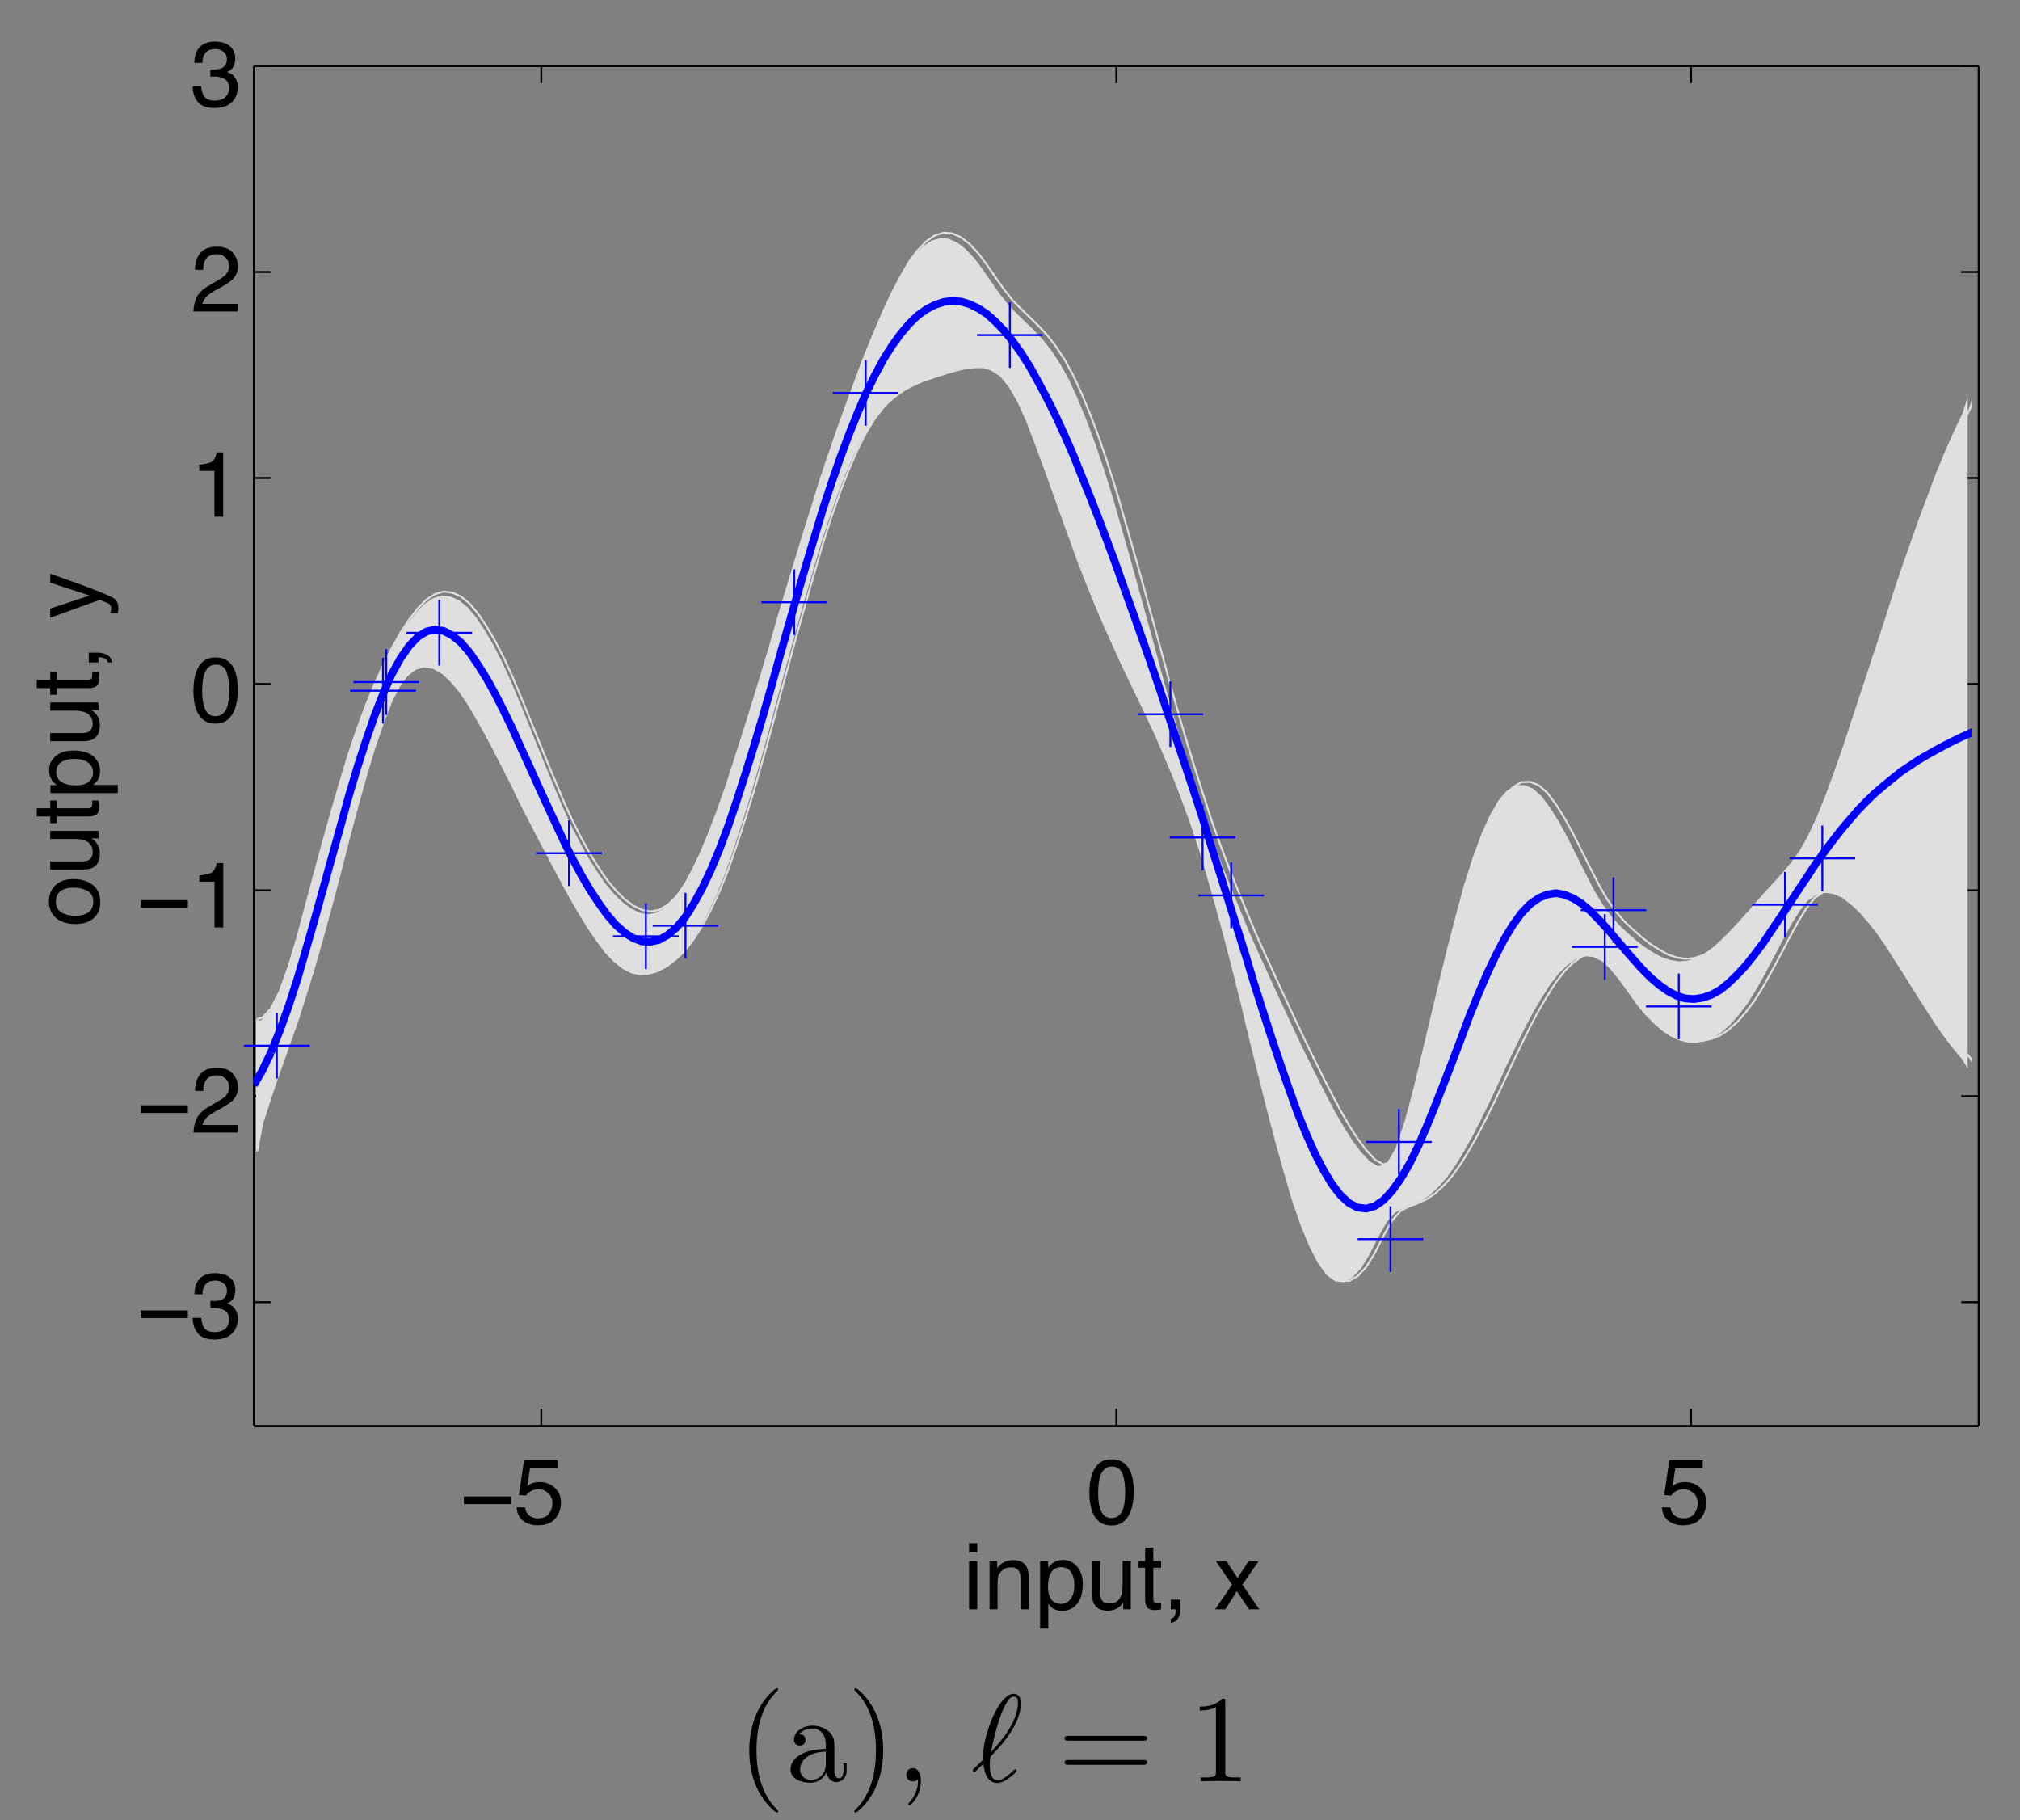 <?xml version="1.0" encoding="UTF-8"?>
<svg xmlns="http://www.w3.org/2000/svg" xmlns:xlink="http://www.w3.org/1999/xlink" width="162.171pt" height="146.086pt" viewBox="0 0 162.171 146.086" version="1.1">
<rect x="0" y="0" width="162.171" height="146.086" fill="#808080" stroke="none"/>
<defs>
<g>
<symbol overflow="visible" id="glyph0-0">
<path style="stroke:none;" d="M 0.234 0 L 0.234 -5.312 L 4.453 -5.312 L 4.453 0 Z M 3.797 -0.672 L 3.797 -4.641 L 0.906 -4.641 L 0.906 -0.672 Z M 3.797 -0.672 "/>
</symbol>
<symbol overflow="visible" id="glyph0-1">
<path style="stroke:none;" d="M 4.109 -2.188 L 4.109 -1.578 L 0.328 -1.578 L 0.328 -2.188 Z M 4.109 -2.188 "/>
</symbol>
<symbol overflow="visible" id="glyph1-0">
<path style="stroke:none;" d="M 0.234 0 L 0.234 -5.312 L 4.453 -5.312 L 4.453 0 Z M 3.797 -0.672 L 3.797 -4.641 L 0.906 -4.641 L 0.906 -0.672 Z M 3.797 -0.672 "/>
</symbol>
<symbol overflow="visible" id="glyph1-1">
<path style="stroke:none;" d="M 0.922 -1.312 C 0.961 -0.945 1.133 -0.691 1.438 -0.547 C 1.582 -0.473 1.758 -0.438 1.969 -0.438 C 2.352 -0.438 2.641 -0.555 2.828 -0.797 C 3.016 -1.047 3.109 -1.32 3.109 -1.625 C 3.109 -1.988 2.992 -2.27 2.766 -2.469 C 2.547 -2.664 2.285 -2.766 1.984 -2.766 C 1.754 -2.766 1.555 -2.719 1.391 -2.625 C 1.234 -2.539 1.098 -2.422 0.984 -2.266 L 0.422 -2.297 L 0.828 -5.094 L 3.516 -5.094 L 3.516 -4.469 L 1.312 -4.469 L 1.094 -3.016 C 1.207 -3.109 1.32 -3.18 1.438 -3.234 C 1.625 -3.305 1.844 -3.344 2.094 -3.344 C 2.57 -3.344 2.973 -3.191 3.297 -2.891 C 3.629 -2.586 3.797 -2.195 3.797 -1.719 C 3.797 -1.227 3.645 -0.797 3.344 -0.422 C 3.039 -0.055 2.562 0.125 1.906 0.125 C 1.477 0.125 1.102 0.008 0.781 -0.219 C 0.457 -0.457 0.273 -0.82 0.234 -1.312 Z M 0.922 -1.312 "/>
</symbol>
<symbol overflow="visible" id="glyph1-2">
<path style="stroke:none;" d="M 2 -5.172 C 2.676 -5.172 3.16 -4.895 3.453 -4.344 C 3.68 -3.914 3.797 -3.332 3.797 -2.594 C 3.797 -1.895 3.691 -1.312 3.484 -0.844 C 3.18 -0.188 2.688 0.141 2 0.141 C 1.375 0.141 0.91 -0.129 0.609 -0.672 C 0.359 -1.117 0.234 -1.723 0.234 -2.484 C 0.234 -3.066 0.305 -3.57 0.453 -4 C 0.742 -4.781 1.258 -5.172 2 -5.172 Z M 2 -0.453 C 2.332 -0.453 2.598 -0.598 2.797 -0.891 C 3.004 -1.191 3.109 -1.754 3.109 -2.578 C 3.109 -3.16 3.035 -3.641 2.891 -4.016 C 2.742 -4.398 2.461 -4.594 2.047 -4.594 C 1.66 -4.594 1.379 -4.41 1.203 -4.047 C 1.023 -3.691 0.938 -3.16 0.938 -2.453 C 0.938 -1.93 0.992 -1.508 1.109 -1.188 C 1.273 -0.695 1.57 -0.453 2 -0.453 Z M 2 -0.453 "/>
</symbol>
<symbol overflow="visible" id="glyph1-3">
<path style="stroke:none;" d="M 1.922 0.141 C 1.305 0.141 0.859 -0.023 0.578 -0.359 C 0.305 -0.703 0.172 -1.113 0.172 -1.594 L 0.859 -1.594 C 0.891 -1.258 0.953 -1.016 1.047 -0.859 C 1.211 -0.586 1.516 -0.453 1.953 -0.453 C 2.297 -0.453 2.57 -0.539 2.781 -0.719 C 2.988 -0.906 3.094 -1.145 3.094 -1.438 C 3.094 -1.789 2.984 -2.035 2.766 -2.172 C 2.547 -2.316 2.242 -2.391 1.859 -2.391 C 1.816 -2.391 1.77 -2.391 1.719 -2.391 C 1.676 -2.391 1.633 -2.391 1.594 -2.391 L 1.594 -2.969 C 1.656 -2.957 1.707 -2.953 1.75 -2.953 C 1.801 -2.953 1.852 -2.953 1.906 -2.953 C 2.156 -2.953 2.359 -2.988 2.516 -3.062 C 2.785 -3.195 2.922 -3.438 2.922 -3.781 C 2.922 -4.039 2.828 -4.238 2.641 -4.375 C 2.461 -4.52 2.25 -4.594 2 -4.594 C 1.57 -4.594 1.273 -4.445 1.109 -4.156 C 1.016 -4 0.961 -3.773 0.953 -3.484 L 0.312 -3.484 C 0.312 -3.867 0.383 -4.195 0.531 -4.469 C 0.801 -4.945 1.27 -5.188 1.938 -5.188 C 2.469 -5.188 2.875 -5.066 3.156 -4.828 C 3.445 -4.598 3.594 -4.258 3.594 -3.812 C 3.594 -3.488 3.508 -3.227 3.344 -3.031 C 3.238 -2.914 3.098 -2.82 2.922 -2.75 C 3.203 -2.676 3.414 -2.531 3.562 -2.312 C 3.719 -2.102 3.797 -1.844 3.797 -1.531 C 3.797 -1.039 3.633 -0.641 3.312 -0.328 C 2.988 -0.016 2.523 0.141 1.922 0.141 Z M 1.922 0.141 "/>
</symbol>
<symbol overflow="visible" id="glyph1-4">
<path style="stroke:none;" d="M 0.234 0 C 0.254 -0.445 0.344 -0.832 0.5 -1.156 C 0.664 -1.488 0.984 -1.789 1.453 -2.062 L 2.141 -2.469 C 2.453 -2.645 2.672 -2.797 2.797 -2.922 C 2.992 -3.129 3.094 -3.359 3.094 -3.609 C 3.094 -3.91 3 -4.148 2.812 -4.328 C 2.633 -4.504 2.395 -4.594 2.094 -4.594 C 1.645 -4.594 1.336 -4.426 1.172 -4.094 C 1.078 -3.914 1.023 -3.664 1.016 -3.344 L 0.359 -3.344 C 0.367 -3.789 0.453 -4.156 0.609 -4.438 C 0.891 -4.945 1.383 -5.203 2.094 -5.203 C 2.688 -5.203 3.117 -5.039 3.391 -4.719 C 3.672 -4.395 3.812 -4.035 3.812 -3.641 C 3.812 -3.223 3.664 -2.867 3.375 -2.578 C 3.207 -2.41 2.906 -2.203 2.469 -1.953 L 1.969 -1.688 C 1.727 -1.551 1.539 -1.426 1.406 -1.312 C 1.164 -1.102 1.016 -0.867 0.953 -0.609 L 3.781 -0.609 L 3.781 0 Z M 0.234 0 "/>
</symbol>
<symbol overflow="visible" id="glyph1-5">
<path style="stroke:none;" d="M 0.703 -3.672 L 0.703 -4.172 C 1.172 -4.211 1.5 -4.285 1.688 -4.391 C 1.875 -4.504 2.016 -4.758 2.109 -5.156 L 2.625 -5.156 L 2.625 0 L 1.922 0 L 1.922 -3.672 Z M 0.703 -3.672 "/>
</symbol>
<symbol overflow="visible" id="glyph1-6">
<path style="stroke:none;" d="M 0.484 -3.859 L 1.141 -3.859 L 1.141 0 L 0.484 0 Z M 0.484 -5.312 L 1.141 -5.312 L 1.141 -4.578 L 0.484 -4.578 Z M 0.484 -5.312 "/>
</symbol>
<symbol overflow="visible" id="glyph1-7">
<path style="stroke:none;" d="M 0.484 -3.875 L 1.094 -3.875 L 1.094 -3.328 C 1.281 -3.547 1.473 -3.703 1.672 -3.797 C 1.879 -3.898 2.109 -3.953 2.359 -3.953 C 2.91 -3.953 3.281 -3.766 3.469 -3.391 C 3.582 -3.172 3.641 -2.867 3.641 -2.484 L 3.641 0 L 2.969 0 L 2.969 -2.438 C 2.969 -2.676 2.938 -2.867 2.875 -3.016 C 2.75 -3.254 2.535 -3.375 2.234 -3.375 C 2.078 -3.375 1.953 -3.359 1.859 -3.328 C 1.68 -3.273 1.523 -3.172 1.391 -3.016 C 1.273 -2.879 1.203 -2.742 1.172 -2.609 C 1.141 -2.473 1.125 -2.281 1.125 -2.031 L 1.125 0 L 0.484 0 Z M 2 -3.969 Z M 2 -3.969 "/>
</symbol>
<symbol overflow="visible" id="glyph1-8">
<path style="stroke:none;" d="M 2.109 -0.438 C 2.41 -0.438 2.66 -0.562 2.859 -0.812 C 3.066 -1.07 3.172 -1.453 3.172 -1.953 C 3.172 -2.266 3.125 -2.531 3.031 -2.75 C 2.863 -3.176 2.555 -3.391 2.109 -3.391 C 1.66 -3.391 1.352 -3.164 1.188 -2.719 C 1.094 -2.477 1.047 -2.172 1.047 -1.797 C 1.047 -1.504 1.094 -1.25 1.188 -1.031 C 1.352 -0.633 1.66 -0.438 2.109 -0.438 Z M 0.422 -3.859 L 1.062 -3.859 L 1.062 -3.344 C 1.188 -3.52 1.328 -3.656 1.484 -3.75 C 1.703 -3.895 1.961 -3.969 2.266 -3.969 C 2.703 -3.969 3.07 -3.797 3.375 -3.453 C 3.688 -3.117 3.844 -2.641 3.844 -2.016 C 3.844 -1.172 3.617 -0.57 3.172 -0.219 C 2.891 0.008 2.566 0.125 2.203 0.125 C 1.91 0.125 1.664 0.062 1.469 -0.062 C 1.352 -0.133 1.223 -0.258 1.078 -0.438 L 1.078 1.547 L 0.422 1.547 Z M 0.422 -3.859 "/>
</symbol>
<symbol overflow="visible" id="glyph1-9">
<path style="stroke:none;" d="M 1.125 -3.875 L 1.125 -1.297 C 1.125 -1.098 1.156 -0.938 1.219 -0.812 C 1.332 -0.582 1.551 -0.469 1.875 -0.469 C 2.32 -0.469 2.629 -0.672 2.797 -1.078 C 2.879 -1.297 2.922 -1.594 2.922 -1.969 L 2.922 -3.875 L 3.578 -3.875 L 3.578 0 L 2.969 0 L 2.969 -0.578 C 2.883 -0.422 2.781 -0.297 2.656 -0.203 C 2.406 0.004 2.102 0.109 1.75 0.109 C 1.195 0.109 0.82 -0.078 0.625 -0.453 C 0.52 -0.648 0.469 -0.91 0.469 -1.234 L 0.469 -3.875 Z M 2.016 -3.969 Z M 2.016 -3.969 "/>
</symbol>
<symbol overflow="visible" id="glyph1-10">
<path style="stroke:none;" d="M 0.609 -4.953 L 1.266 -4.953 L 1.266 -3.875 L 1.891 -3.875 L 1.891 -3.344 L 1.266 -3.344 L 1.266 -0.812 C 1.266 -0.676 1.312 -0.586 1.406 -0.547 C 1.457 -0.516 1.539 -0.5 1.656 -0.5 C 1.688 -0.5 1.719 -0.5 1.75 -0.5 C 1.789 -0.5 1.836 -0.504 1.891 -0.516 L 1.891 0 C 1.805 0.02 1.723 0.035 1.641 0.047 C 1.566 0.055 1.484 0.062 1.391 0.062 C 1.086 0.062 0.879 -0.016 0.766 -0.172 C 0.66 -0.328 0.609 -0.531 0.609 -0.781 L 0.609 -3.344 L 0.078 -3.344 L 0.078 -3.875 L 0.609 -3.875 Z M 0.609 -4.953 "/>
</symbol>
<symbol overflow="visible" id="glyph1-11">
<path style="stroke:none;" d="M 0.609 0.75 C 0.773 0.727 0.895 0.613 0.969 0.406 C 1 0.301 1.016 0.195 1.016 0.094 C 1.016 0.07 1.016 0.055 1.016 0.047 C 1.016 0.035 1.016 0.02 1.016 0 L 0.609 0 L 0.609 -0.781 L 1.391 -0.781 L 1.391 -0.062 C 1.391 0.227 1.332 0.477 1.219 0.688 C 1.102 0.906 0.898 1.039 0.609 1.094 Z M 0.609 0.75 "/>
</symbol>
<symbol overflow="visible" id="glyph1-12">
<path style="stroke:none;" d=""/>
</symbol>
<symbol overflow="visible" id="glyph1-13">
<path style="stroke:none;" d="M 0.109 -3.875 L 0.953 -3.875 L 1.844 -2.516 L 2.734 -3.875 L 3.531 -3.859 L 2.234 -1.984 L 3.594 0 L 2.766 0 L 1.797 -1.453 L 0.859 0 L 0.047 0 L 1.406 -1.984 Z M 0.109 -3.875 "/>
</symbol>
<symbol overflow="visible" id="glyph2-0">
<path style="stroke:none;" d="M 0 -0.234 L -5.312 -0.234 L -5.312 -4.453 L 0 -4.453 Z M -0.672 -3.797 L -4.641 -3.797 L -4.641 -0.906 L -0.672 -0.906 Z M -0.672 -3.797 "/>
</symbol>
<symbol overflow="visible" id="glyph2-1">
<path style="stroke:none;" d="M -0.422 -2.016 C -0.422 -2.441 -0.582 -2.734 -0.906 -2.891 C -1.238 -3.055 -1.602 -3.141 -2 -3.141 C -2.363 -3.141 -2.656 -3.082 -2.875 -2.969 C -3.238 -2.781 -3.422 -2.461 -3.422 -2.016 C -3.422 -1.617 -3.266 -1.328 -2.953 -1.141 C -2.648 -0.961 -2.285 -0.875 -1.859 -0.875 C -1.453 -0.875 -1.109 -0.961 -0.828 -1.141 C -0.555 -1.328 -0.422 -1.617 -0.422 -2.016 Z M -3.984 -2.047 C -3.984 -2.535 -3.816 -2.953 -3.484 -3.297 C -3.148 -3.648 -2.66 -3.828 -2.016 -3.828 C -1.391 -3.828 -0.875 -3.672 -0.469 -3.359 C -0.062 -3.055 0.141 -2.586 0.141 -1.953 C 0.141 -1.422 -0.035 -1 -0.391 -0.688 C -0.754 -0.375 -1.242 -0.219 -1.859 -0.219 C -2.504 -0.219 -3.02 -0.379 -3.406 -0.703 C -3.789 -1.035 -3.984 -1.484 -3.984 -2.047 Z M -3.969 -2.016 Z M -3.969 -2.016 "/>
</symbol>
<symbol overflow="visible" id="glyph2-2">
<path style="stroke:none;" d="M -3.875 -1.125 L -1.297 -1.125 C -1.098 -1.125 -0.938 -1.156 -0.812 -1.219 C -0.582 -1.332 -0.469 -1.551 -0.469 -1.875 C -0.469 -2.32 -0.672 -2.629 -1.078 -2.797 C -1.297 -2.879 -1.594 -2.922 -1.969 -2.922 L -3.875 -2.922 L -3.875 -3.578 L 0 -3.578 L 0 -2.969 L -0.578 -2.969 C -0.422 -2.883 -0.297 -2.781 -0.203 -2.656 C 0.004 -2.406 0.109 -2.102 0.109 -1.75 C 0.109 -1.195 -0.078 -0.82 -0.453 -0.625 C -0.648 -0.52 -0.91 -0.469 -1.234 -0.469 L -3.875 -0.469 Z M -3.969 -2.016 Z M -3.969 -2.016 "/>
</symbol>
<symbol overflow="visible" id="glyph2-3">
<path style="stroke:none;" d="M -4.953 -0.609 L -4.953 -1.266 L -3.875 -1.266 L -3.875 -1.891 L -3.344 -1.891 L -3.344 -1.266 L -0.812 -1.266 C -0.676 -1.266 -0.586 -1.312 -0.547 -1.406 C -0.516 -1.457 -0.5 -1.539 -0.5 -1.656 C -0.5 -1.688 -0.5 -1.719 -0.5 -1.75 C -0.5 -1.789 -0.504 -1.836 -0.516 -1.891 L 0 -1.891 C 0.02 -1.805 0.035 -1.723 0.047 -1.641 C 0.055 -1.566 0.062 -1.484 0.062 -1.391 C 0.062 -1.086 -0.016 -0.879 -0.172 -0.766 C -0.328 -0.66 -0.531 -0.609 -0.781 -0.609 L -3.344 -0.609 L -3.344 -0.078 L -3.875 -0.078 L -3.875 -0.609 Z M -4.953 -0.609 "/>
</symbol>
<symbol overflow="visible" id="glyph2-4">
<path style="stroke:none;" d="M -0.438 -2.109 C -0.438 -2.41 -0.562 -2.66 -0.812 -2.859 C -1.07 -3.066 -1.453 -3.172 -1.953 -3.172 C -2.266 -3.172 -2.531 -3.125 -2.75 -3.031 C -3.176 -2.863 -3.391 -2.555 -3.391 -2.109 C -3.391 -1.66 -3.164 -1.352 -2.719 -1.188 C -2.477 -1.094 -2.172 -1.047 -1.797 -1.047 C -1.504 -1.047 -1.25 -1.094 -1.031 -1.188 C -0.633 -1.352 -0.438 -1.66 -0.438 -2.109 Z M -3.859 -0.422 L -3.859 -1.062 L -3.344 -1.062 C -3.52 -1.188 -3.656 -1.328 -3.75 -1.484 C -3.895 -1.703 -3.969 -1.961 -3.969 -2.266 C -3.969 -2.703 -3.797 -3.07 -3.453 -3.375 C -3.117 -3.688 -2.641 -3.844 -2.016 -3.844 C -1.172 -3.844 -0.57 -3.617 -0.219 -3.172 C 0.008 -2.891 0.125 -2.566 0.125 -2.203 C 0.125 -1.91 0.062 -1.664 -0.062 -1.469 C -0.133 -1.352 -0.258 -1.223 -0.438 -1.078 L 1.547 -1.078 L 1.547 -0.422 Z M -3.859 -0.422 "/>
</symbol>
<symbol overflow="visible" id="glyph2-5">
<path style="stroke:none;" d="M 0.75 -0.609 C 0.727 -0.773 0.613 -0.895 0.406 -0.969 C 0.301 -1 0.195 -1.016 0.094 -1.016 C 0.07 -1.016 0.055 -1.016 0.047 -1.016 C 0.035 -1.016 0.02 -1.016 0 -1.016 L 0 -0.609 L -0.781 -0.609 L -0.781 -1.391 L -0.062 -1.391 C 0.227 -1.391 0.477 -1.332 0.688 -1.219 C 0.906 -1.102 1.039 -0.898 1.094 -0.609 Z M 0.75 -0.609 "/>
</symbol>
<symbol overflow="visible" id="glyph2-6">
<path style="stroke:none;" d=""/>
</symbol>
<symbol overflow="visible" id="glyph2-7">
<path style="stroke:none;" d="M -3.875 -2.891 L -3.875 -3.609 C -3.625 -3.523 -3.055 -3.32 -2.172 -3 C -1.504 -2.77 -0.961 -2.57 -0.547 -2.406 C 0.441 -2.031 1.047 -1.766 1.266 -1.609 C 1.484 -1.461 1.594 -1.203 1.594 -0.828 C 1.594 -0.734 1.586 -0.66 1.578 -0.609 C 1.566 -0.555 1.551 -0.492 1.531 -0.422 L 0.938 -0.422 C 0.969 -0.535 0.988 -0.617 1 -0.672 C 1.008 -0.723 1.016 -0.77 1.016 -0.812 C 1.016 -0.926 0.992 -1.008 0.953 -1.062 C 0.91 -1.125 0.863 -1.176 0.812 -1.219 C 0.789 -1.227 0.691 -1.27 0.516 -1.344 C 0.336 -1.414 0.203 -1.473 0.109 -1.516 L -3.875 -0.078 L -3.875 -0.812 L -0.719 -1.859 Z M -3.969 -1.844 Z M -3.969 -1.844 "/>
</symbol>
<symbol overflow="visible" id="glyph3-0">
<path style="stroke:none;" d=""/>
</symbol>
<symbol overflow="visible" id="glyph3-1">
<path style="stroke:none;" d="M 3.297 2.391 C 3.297 2.359 3.297 2.344 3.125 2.172 C 1.891 0.922 1.562 -0.969 1.562 -2.5 C 1.562 -4.234 1.938 -5.969 3.172 -7.203 C 3.297 -7.328 3.297 -7.344 3.297 -7.375 C 3.297 -7.453 3.266 -7.484 3.203 -7.484 C 3.094 -7.484 2.203 -6.797 1.609 -5.531 C 1.109 -4.438 0.984 -3.328 0.984 -2.5 C 0.984 -1.719 1.094 -0.516 1.641 0.625 C 2.25 1.844 3.094 2.5 3.203 2.5 C 3.266 2.5 3.297 2.469 3.297 2.391 Z M 3.297 2.391 "/>
</symbol>
<symbol overflow="visible" id="glyph3-2">
<path style="stroke:none;" d="M 3.312 -0.75 C 3.359 -0.359 3.625 0.062 4.094 0.062 C 4.312 0.062 4.922 -0.078 4.922 -0.891 L 4.922 -1.453 L 4.672 -1.453 L 4.672 -0.891 C 4.672 -0.312 4.422 -0.25 4.312 -0.25 C 3.984 -0.25 3.938 -0.703 3.938 -0.75 L 3.938 -2.734 C 3.938 -3.156 3.938 -3.547 3.578 -3.922 C 3.188 -4.312 2.688 -4.469 2.219 -4.469 C 1.391 -4.469 0.703 -4 0.703 -3.344 C 0.703 -3.047 0.906 -2.875 1.172 -2.875 C 1.453 -2.875 1.625 -3.078 1.625 -3.328 C 1.625 -3.453 1.578 -3.781 1.109 -3.781 C 1.391 -4.141 1.875 -4.25 2.188 -4.25 C 2.688 -4.25 3.25 -3.859 3.25 -2.969 L 3.25 -2.609 C 2.734 -2.578 2.047 -2.547 1.422 -2.25 C 0.672 -1.906 0.422 -1.391 0.422 -0.953 C 0.422 -0.141 1.391 0.109 2.016 0.109 C 2.672 0.109 3.125 -0.297 3.312 -0.75 Z M 3.25 -2.391 L 3.25 -1.391 C 3.25 -0.453 2.531 -0.109 2.078 -0.109 C 1.594 -0.109 1.188 -0.453 1.188 -0.953 C 1.188 -1.5 1.609 -2.328 3.25 -2.391 Z M 3.25 -2.391 "/>
</symbol>
<symbol overflow="visible" id="glyph3-3">
<path style="stroke:none;" d="M 2.875 -2.5 C 2.875 -3.266 2.766 -4.469 2.219 -5.609 C 1.625 -6.828 0.766 -7.484 0.672 -7.484 C 0.609 -7.484 0.562 -7.438 0.562 -7.375 C 0.562 -7.344 0.562 -7.328 0.75 -7.141 C 1.734 -6.156 2.297 -4.578 2.297 -2.5 C 2.297 -0.781 1.938 0.969 0.703 2.219 C 0.562 2.344 0.562 2.359 0.562 2.391 C 0.562 2.453 0.609 2.5 0.672 2.5 C 0.766 2.5 1.672 1.812 2.25 0.547 C 2.766 -0.547 2.875 -1.656 2.875 -2.5 Z M 2.875 -2.5 "/>
</symbol>
<symbol overflow="visible" id="glyph3-4">
<path style="stroke:none;" d="M 1.781 -0.156 C 1.797 -0.156 1.797 -0.156 1.797 -0.016 C 1.797 0.625 1.531 1.234 1.094 1.703 C 1.031 1.766 1.016 1.781 1.016 1.812 C 1.016 1.891 1.062 1.922 1.109 1.922 C 1.234 1.922 2.031 1.141 2.031 -0.016 C 2.031 -0.641 1.781 -1.062 1.391 -1.062 C 1.031 -1.062 0.859 -0.781 0.859 -0.531 C 0.859 -0.266 1.031 0 1.391 0 C 1.547 0 1.672 -0.062 1.766 -0.141 Z M 1.781 -0.156 "/>
</symbol>
<symbol overflow="visible" id="glyph3-5">
<path style="stroke:none;" d="M 6.844 -3.266 C 7 -3.266 7.188 -3.266 7.188 -3.453 C 7.188 -3.656 7 -3.656 6.859 -3.656 L 0.891 -3.656 C 0.75 -3.656 0.562 -3.656 0.562 -3.453 C 0.562 -3.266 0.75 -3.266 0.891 -3.266 Z M 6.859 -1.328 C 7 -1.328 7.188 -1.328 7.188 -1.531 C 7.188 -1.719 7 -1.719 6.844 -1.719 L 0.891 -1.719 C 0.75 -1.719 0.562 -1.719 0.562 -1.531 C 0.562 -1.328 0.75 -1.328 0.891 -1.328 Z M 6.859 -1.328 "/>
</symbol>
<symbol overflow="visible" id="glyph3-6">
<path style="stroke:none;" d="M 2.938 -6.375 C 2.938 -6.625 2.938 -6.641 2.703 -6.641 C 2.078 -6 1.203 -6 0.891 -6 L 0.891 -5.688 C 1.094 -5.688 1.672 -5.688 2.188 -5.953 L 2.188 -0.781 C 2.188 -0.422 2.156 -0.312 1.266 -0.312 L 0.953 -0.312 L 0.953 0 C 1.297 -0.031 2.156 -0.031 2.562 -0.031 C 2.953 -0.031 3.828 -0.031 4.172 0 L 4.172 -0.312 L 3.859 -0.312 C 2.953 -0.312 2.938 -0.422 2.938 -0.781 Z M 2.938 -6.375 "/>
</symbol>
<symbol overflow="visible" id="glyph4-0">
<path style="stroke:none;" d=""/>
</symbol>
<symbol overflow="visible" id="glyph4-1">
<path style="stroke:none;" d="M 0.156 -0.984 C 0.141 -0.953 0.109 -0.922 0.109 -0.891 C 0.109 -0.844 0.172 -0.75 0.234 -0.75 C 0.281 -0.75 0.312 -0.781 0.594 -1.062 C 0.672 -1.141 0.875 -1.328 0.953 -1.406 C 1.047 -0.625 1.328 0.125 2.062 0.125 C 2.469 0.125 2.812 -0.109 3.016 -0.266 C 3.156 -0.359 3.625 -0.75 3.625 -0.844 C 3.625 -0.875 3.594 -0.969 3.516 -0.969 C 3.484 -0.969 3.469 -0.953 3.375 -0.875 C 2.734 -0.25 2.375 -0.094 2.078 -0.094 C 1.641 -0.094 1.469 -0.625 1.469 -1.391 C 1.469 -1.453 1.5 -1.906 1.531 -1.969 C 1.547 -2 1.547 -2.016 1.75 -2.219 C 2.547 -3.016 3.969 -4.703 3.969 -6.25 C 3.969 -6.422 3.969 -7.031 3.375 -7.031 C 2.547 -7.031 1.812 -5.391 1.719 -5.156 C 1.234 -4.062 0.922 -2.906 0.922 -1.719 Z M 1.578 -2.375 C 1.594 -2.5 2.031 -4.703 2.594 -5.875 C 2.859 -6.406 3.078 -6.812 3.391 -6.812 C 3.734 -6.812 3.734 -6.453 3.734 -6.297 C 3.734 -4.625 2.047 -2.875 1.578 -2.375 Z M 1.578 -2.375 "/>
</symbol>
</g>
<clipPath id="clip1">
  <path d="M 20.312 19 L 158 19 L 158 103 L 20.312 103 Z M 20.312 19 "/>
</clipPath>
<clipPath id="clip2">
  <path d="M 20.312 29 L 88 29 L 88 93 L 20.312 93 Z M 20.312 29 "/>
</clipPath>
<clipPath id="clip3">
  <path d="M 92 31 L 158.277 31 L 158.277 94 L 92 94 Z M 92 31 "/>
</clipPath>
<clipPath id="clip4">
  <path d="M 20.312 72 L 25 72 L 25 83 L 20.312 83 Z M 20.312 72 "/>
</clipPath>
<clipPath id="clip5">
  <path d="M 89 47 L 158.277 47 L 158.277 98 L 89 98 Z M 89 47 "/>
</clipPath>
<clipPath id="clip6">
  <path d="M 20.312 84 L 22 84 L 22 88 L 20.312 88 Z M 20.312 84 "/>
</clipPath>
</defs>
<g id="surface1">
<path style="fill:none;stroke-width:5;stroke-linecap:butt;stroke-linejoin:round;stroke:rgb(100%,100%,100%);stroke-opacity:1;stroke-miterlimit:10;" d="M 649.158 534.206 L 5115.883 534.206 L 5115.883 4055.801 L 649.158 4055.801 Z M 649.158 534.206 " transform="matrix(0.031,0,0,-0.031,0.265,131.029)"/>
<path style="fill:none;stroke-width:5;stroke-linecap:butt;stroke-linejoin:round;stroke:rgb(0%,0%,0%);stroke-opacity:1;stroke-miterlimit:10;" d="M 649.158 534.206 L 5115.883 534.206 " transform="matrix(0.031,0,0,-0.031,0.265,131.029)"/>
<path style="fill:none;stroke-width:5;stroke-linecap:butt;stroke-linejoin:round;stroke:rgb(0%,0%,0%);stroke-opacity:1;stroke-miterlimit:10;" d="M 649.158 4055.801 L 5115.883 4055.801 " transform="matrix(0.031,0,0,-0.031,0.265,131.029)"/>
<path style="fill:none;stroke-width:5;stroke-linecap:butt;stroke-linejoin:round;stroke:rgb(0%,0%,0%);stroke-opacity:1;stroke-miterlimit:10;" d="M 649.158 534.206 L 649.158 4055.801 " transform="matrix(0.031,0,0,-0.031,0.265,131.029)"/>
<path style="fill:none;stroke-width:5;stroke-linecap:butt;stroke-linejoin:round;stroke:rgb(0%,0%,0%);stroke-opacity:1;stroke-miterlimit:10;" d="M 5115.883 534.206 L 5115.883 4055.801 " transform="matrix(0.031,0,0,-0.031,0.265,131.029)"/>
<path style="fill:none;stroke-width:5;stroke-linecap:butt;stroke-linejoin:round;stroke:rgb(0%,0%,0%);stroke-opacity:1;stroke-miterlimit:10;" d="M 649.158 534.206 L 5115.883 534.206 " transform="matrix(0.031,0,0,-0.031,0.265,131.029)"/>
<path style="fill:none;stroke-width:5;stroke-linecap:butt;stroke-linejoin:round;stroke:rgb(0%,0%,0%);stroke-opacity:1;stroke-miterlimit:10;" d="M 649.158 534.206 L 649.158 4055.801 " transform="matrix(0.031,0,0,-0.031,0.265,131.029)"/>
<path style="fill:none;stroke-width:5;stroke-linecap:butt;stroke-linejoin:round;stroke:rgb(0%,0%,0%);stroke-opacity:1;stroke-miterlimit:10;" d="M 1393.296 534.206 L 1393.296 579.11 " transform="matrix(0.031,0,0,-0.031,0.265,131.029)"/>
<path style="fill:none;stroke-width:5;stroke-linecap:butt;stroke-linejoin:round;stroke:rgb(0%,0%,0%);stroke-opacity:1;stroke-miterlimit:10;" d="M 1393.296 4055.801 L 1393.296 4011.656 " transform="matrix(0.031,0,0,-0.031,0.265,131.029)"/>
<g style="fill:rgb(0%,0%,0%);fill-opacity:1;">
  <use xlink:href="#glyph0-1" x="36.912" y="122.304"/>
</g>
<g style="fill:rgb(0%,0%,0%);fill-opacity:1;">
  <use xlink:href="#glyph1-1" x="41.24" y="122.304"/>
</g>
<path style="fill:none;stroke-width:5;stroke-linecap:butt;stroke-linejoin:round;stroke:rgb(0%,0%,0%);stroke-opacity:1;stroke-miterlimit:10;" d="M 2882.457 534.206 L 2882.457 579.11 " transform="matrix(0.031,0,0,-0.031,0.265,131.029)"/>
<path style="fill:none;stroke-width:5;stroke-linecap:butt;stroke-linejoin:round;stroke:rgb(0%,0%,0%);stroke-opacity:1;stroke-miterlimit:10;" d="M 2882.457 4055.801 L 2882.457 4011.656 " transform="matrix(0.031,0,0,-0.031,0.265,131.029)"/>
<g style="fill:rgb(0%,0%,0%);fill-opacity:1;">
  <use xlink:href="#glyph1-2" x="87.224" y="122.304"/>
</g>
<path style="fill:none;stroke-width:5;stroke-linecap:butt;stroke-linejoin:round;stroke:rgb(0%,0%,0%);stroke-opacity:1;stroke-miterlimit:10;" d="M 4370.86 534.206 L 4370.86 579.11 " transform="matrix(0.031,0,0,-0.031,0.265,131.029)"/>
<path style="fill:none;stroke-width:5;stroke-linecap:butt;stroke-linejoin:round;stroke:rgb(0%,0%,0%);stroke-opacity:1;stroke-miterlimit:10;" d="M 4370.86 4055.801 L 4370.86 4011.656 " transform="matrix(0.031,0,0,-0.031,0.265,131.029)"/>
<g style="fill:rgb(0%,0%,0%);fill-opacity:1;">
  <use xlink:href="#glyph1-1" x="133.187" y="122.304"/>
</g>
<path style="fill:none;stroke-width:5;stroke-linecap:butt;stroke-linejoin:round;stroke:rgb(0%,0%,0%);stroke-opacity:1;stroke-miterlimit:10;" d="M 649.158 854.983 L 693.303 854.983 " transform="matrix(0.031,0,0,-0.031,0.265,131.029)"/>
<path style="fill:none;stroke-width:5;stroke-linecap:butt;stroke-linejoin:round;stroke:rgb(0%,0%,0%);stroke-opacity:1;stroke-miterlimit:10;" d="M 5115.883 854.983 L 5070.853 854.983 " transform="matrix(0.031,0,0,-0.031,0.265,131.029)"/>
<g style="fill:rgb(0%,0%,0%);fill-opacity:1;">
  <use xlink:href="#glyph0-1" x="10.971" y="107.378"/>
</g>
<g style="fill:rgb(0%,0%,0%);fill-opacity:1;">
  <use xlink:href="#glyph1-3" x="15.299" y="107.378"/>
</g>
<path style="fill:none;stroke-width:5;stroke-linecap:butt;stroke-linejoin:round;stroke:rgb(0%,0%,0%);stroke-opacity:1;stroke-miterlimit:10;" d="M 649.158 1388.39 L 693.303 1388.39 " transform="matrix(0.031,0,0,-0.031,0.265,131.029)"/>
<path style="fill:none;stroke-width:5;stroke-linecap:butt;stroke-linejoin:round;stroke:rgb(0%,0%,0%);stroke-opacity:1;stroke-miterlimit:10;" d="M 5115.883 1388.39 L 5070.853 1388.39 " transform="matrix(0.031,0,0,-0.031,0.265,131.029)"/>
<g style="fill:rgb(0%,0%,0%);fill-opacity:1;">
  <use xlink:href="#glyph0-1" x="10.971" y="90.908"/>
</g>
<g style="fill:rgb(0%,0%,0%);fill-opacity:1;">
  <use xlink:href="#glyph1-4" x="15.299" y="90.908"/>
</g>
<path style="fill:none;stroke-width:5;stroke-linecap:butt;stroke-linejoin:round;stroke:rgb(0%,0%,0%);stroke-opacity:1;stroke-miterlimit:10;" d="M 649.158 1921.67 L 693.303 1921.67 " transform="matrix(0.031,0,0,-0.031,0.265,131.029)"/>
<path style="fill:none;stroke-width:5;stroke-linecap:butt;stroke-linejoin:round;stroke:rgb(0%,0%,0%);stroke-opacity:1;stroke-miterlimit:10;" d="M 5115.883 1921.67 L 5070.853 1921.67 " transform="matrix(0.031,0,0,-0.031,0.265,131.029)"/>
<g style="fill:rgb(0%,0%,0%);fill-opacity:1;">
  <use xlink:href="#glyph0-1" x="10.971" y="74.437"/>
</g>
<g style="fill:rgb(0%,0%,0%);fill-opacity:1;">
  <use xlink:href="#glyph1-5" x="15.299" y="74.437"/>
</g>
<path style="fill:none;stroke-width:5;stroke-linecap:butt;stroke-linejoin:round;stroke:rgb(0%,0%,0%);stroke-opacity:1;stroke-miterlimit:10;" d="M 649.158 2455.835 L 693.303 2455.835 " transform="matrix(0.031,0,0,-0.031,0.265,131.029)"/>
<path style="fill:none;stroke-width:5;stroke-linecap:butt;stroke-linejoin:round;stroke:rgb(0%,0%,0%);stroke-opacity:1;stroke-miterlimit:10;" d="M 5115.883 2455.835 L 5070.853 2455.835 " transform="matrix(0.031,0,0,-0.031,0.265,131.029)"/>
<g style="fill:rgb(0%,0%,0%);fill-opacity:1;">
  <use xlink:href="#glyph1-2" x="15.294" y="57.941"/>
</g>
<path style="fill:none;stroke-width:5;stroke-linecap:butt;stroke-linejoin:round;stroke:rgb(0%,0%,0%);stroke-opacity:1;stroke-miterlimit:10;" d="M 649.158 2989.115 L 693.303 2989.115 " transform="matrix(0.031,0,0,-0.031,0.265,131.029)"/>
<path style="fill:none;stroke-width:5;stroke-linecap:butt;stroke-linejoin:round;stroke:rgb(0%,0%,0%);stroke-opacity:1;stroke-miterlimit:10;" d="M 5115.883 2989.115 L 5070.853 2989.115 " transform="matrix(0.031,0,0,-0.031,0.265,131.029)"/>
<g style="fill:rgb(0%,0%,0%);fill-opacity:1;">
  <use xlink:href="#glyph1-5" x="15.294" y="41.471"/>
</g>
<path style="fill:none;stroke-width:5;stroke-linecap:butt;stroke-linejoin:round;stroke:rgb(0%,0%,0%);stroke-opacity:1;stroke-miterlimit:10;" d="M 649.158 3522.521 L 693.303 3522.521 " transform="matrix(0.031,0,0,-0.031,0.265,131.029)"/>
<path style="fill:none;stroke-width:5;stroke-linecap:butt;stroke-linejoin:round;stroke:rgb(0%,0%,0%);stroke-opacity:1;stroke-miterlimit:10;" d="M 5115.883 3522.521 L 5070.853 3522.521 " transform="matrix(0.031,0,0,-0.031,0.265,131.029)"/>
<g style="fill:rgb(0%,0%,0%);fill-opacity:1;">
  <use xlink:href="#glyph1-4" x="15.294" y="25.001"/>
</g>
<path style="fill:none;stroke-width:5;stroke-linecap:butt;stroke-linejoin:round;stroke:rgb(0%,0%,0%);stroke-opacity:1;stroke-miterlimit:10;" d="M 649.158 4055.801 L 693.303 4055.801 " transform="matrix(0.031,0,0,-0.031,0.265,131.029)"/>
<path style="fill:none;stroke-width:5;stroke-linecap:butt;stroke-linejoin:round;stroke:rgb(0%,0%,0%);stroke-opacity:1;stroke-miterlimit:10;" d="M 5115.883 4055.801 L 5070.853 4055.801 " transform="matrix(0.031,0,0,-0.031,0.265,131.029)"/>
<g style="fill:rgb(0%,0%,0%);fill-opacity:1;">
  <use xlink:href="#glyph1-3" x="15.294" y="8.53"/>
</g>
<path style="fill:none;stroke-width:5;stroke-linecap:butt;stroke-linejoin:round;stroke:rgb(0%,0%,0%);stroke-opacity:1;stroke-miterlimit:10;" d="M 649.158 534.206 L 5115.883 534.206 " transform="matrix(0.031,0,0,-0.031,0.265,131.029)"/>
<path style="fill:none;stroke-width:5;stroke-linecap:butt;stroke-linejoin:round;stroke:rgb(0%,0%,0%);stroke-opacity:1;stroke-miterlimit:10;" d="M 649.158 4055.801 L 5115.883 4055.801 " transform="matrix(0.031,0,0,-0.031,0.265,131.029)"/>
<path style="fill:none;stroke-width:5;stroke-linecap:butt;stroke-linejoin:round;stroke:rgb(0%,0%,0%);stroke-opacity:1;stroke-miterlimit:10;" d="M 649.158 534.206 L 649.158 4055.801 " transform="matrix(0.031,0,0,-0.031,0.265,131.029)"/>
<path style="fill:none;stroke-width:5;stroke-linecap:butt;stroke-linejoin:round;stroke:rgb(0%,0%,0%);stroke-opacity:1;stroke-miterlimit:10;" d="M 5115.883 534.206 L 5115.883 4055.801 " transform="matrix(0.031,0,0,-0.031,0.265,131.029)"/>
<g clip-path="url(#clip1)" clip-rule="nonzero">
<path style=" stroke:none;fill-rule:evenodd;fill:rgb(87.5%,87.5%,87.5%);fill-opacity:1;" d="M 20.57 81.977 L 20.98 81.875 L 21.676 81.129 L 22.371 79.766 L 23.066 77.836 L 23.762 75.543 L 24.43 73.047 L 25.125 70.449 L 25.82 67.902 L 26.516 65.406 L 27.211 63.035 L 27.879 60.824 L 28.574 58.766 L 29.27 56.887 L 29.965 55.188 L 30.656 53.668 L 31.328 52.332 L 32.023 51.098 L 32.719 50.039 L 33.41 49.141 L 34.105 48.445 L 34.777 48.008 L 35.469 47.801 L 36.164 47.879 L 36.859 48.188 L 37.555 48.754 L 38.223 49.551 L 38.918 50.582 L 39.613 51.766 L 40.309 53.129 L 41.004 54.648 L 41.672 56.242 L 42.367 57.941 L 43.062 59.664 L 43.758 61.391 L 44.453 63.062 L 45.121 64.656 L 45.816 66.176 L 46.512 67.539 L 47.207 68.801 L 47.902 69.906 L 48.57 70.887 L 49.266 71.711 L 49.961 72.406 L 50.656 72.918 L 51.348 73.254 L 52.02 73.383 L 52.715 73.254 L 53.406 72.84 L 54.102 72.172 L 54.797 71.195 L 55.469 69.961 L 56.16 68.52 L 56.855 66.844 L 57.551 65.02 L 58.246 63.062 L 58.914 60.977 L 59.609 58.816 L 60.305 56.602 L 61.695 52.023 L 62.363 49.68 L 63.059 47.363 L 63.754 45.074 L 64.449 42.809 L 65.145 40.598 L 65.812 38.434 L 66.508 36.375 L 67.203 34.367 L 67.898 32.438 L 68.59 30.559 L 69.262 28.758 L 69.957 27.059 L 70.648 25.438 L 71.344 23.918 L 72.039 22.582 L 72.711 21.422 L 73.402 20.496 L 74.098 19.777 L 74.793 19.312 L 75.488 19.105 L 76.156 19.16 L 76.852 19.469 L 77.547 20.008 L 78.242 20.754 L 78.938 21.68 L 79.605 22.66 L 80.301 23.637 L 80.996 24.512 L 81.691 25.23 L 82.387 25.902 L 83.055 26.543 L 83.75 27.289 L 84.445 28.191 L 85.141 29.246 L 85.836 30.508 L 86.504 31.973 L 87.199 33.648 L 87.895 35.5 L 88.586 37.535 L 89.281 39.746 L 89.953 42.062 L 90.645 44.48 L 91.34 46.977 L 92.73 52.023 L 93.398 54.52 L 94.094 56.988 L 94.789 59.383 L 95.484 61.672 L 96.18 63.859 L 96.848 65.945 L 97.543 67.902 L 98.238 69.754 L 98.934 71.504 L 99.629 73.203 L 100.297 74.824 L 100.992 76.395 L 101.688 77.91 L 102.383 79.43 L 103.078 80.922 L 103.746 82.363 L 104.441 83.832 L 105.137 85.246 L 105.832 86.637 L 106.523 88 L 107.195 89.262 L 107.891 90.469 L 108.582 91.551 L 109.277 92.477 L 109.973 93.223 L 110.641 93.609 L 111.336 93.379 L 112.031 92.195 L 112.727 90.137 L 113.422 87.586 L 114.09 84.809 L 114.785 81.902 L 115.48 78.992 L 116.176 76.16 L 116.871 73.484 L 117.539 71.016 L 118.234 68.828 L 118.93 66.949 L 119.625 65.406 L 120.32 64.219 L 120.988 63.449 L 121.684 63.035 L 122.379 63.012 L 123.074 63.293 L 123.766 63.91 L 124.438 64.812 L 125.133 65.918 L 125.828 67.18 L 126.52 68.57 L 127.215 69.961 L 127.887 71.273 L 128.578 72.457 L 129.273 73.434 L 129.969 74.23 L 130.664 74.875 L 131.332 75.465 L 132.027 76.008 L 132.723 76.445 L 133.418 76.832 L 134.113 77.062 L 134.781 77.164 L 135.477 77.113 L 136.172 76.883 L 136.867 76.523 L 137.562 76.008 L 138.23 75.391 L 138.926 74.695 L 139.621 73.949 L 140.316 73.176 L 141.008 72.379 L 141.68 71.605 L 142.375 70.859 L 143.07 70.09 L 143.762 69.266 L 144.457 68.312 L 145.129 67.129 L 145.824 65.637 L 146.516 63.938 L 147.211 62.059 L 147.906 60.078 L 148.574 58.043 L 150.66 51.715 L 151.355 49.602 L 152.023 47.492 L 152.719 45.434 L 153.414 43.453 L 154.109 41.496 L 154.805 39.645 L 155.473 37.867 L 156.168 36.195 L 156.863 34.625 L 157.559 33.184 L 157.969 31.82 L 157.969 85.785 L 157.559 85.066 L 156.863 84.242 L 156.168 83.34 L 155.473 82.363 L 154.805 81.336 L 154.109 80.254 L 153.414 79.148 L 152.719 78.039 L 152.023 76.961 L 151.355 75.902 L 150.66 74.902 L 149.965 74.027 L 149.27 73.227 L 148.574 72.586 L 147.906 72.07 L 147.211 71.762 L 146.516 71.656 L 145.824 71.84 L 145.129 72.301 L 144.457 73.152 L 143.762 74.281 L 143.07 75.57 L 142.375 76.906 L 141.68 78.195 L 141.008 79.406 L 140.316 80.512 L 139.621 81.438 L 138.926 82.234 L 138.23 82.852 L 137.562 83.289 L 136.867 83.574 L 136.172 83.703 L 135.477 83.676 L 134.781 83.496 L 134.113 83.188 L 133.418 82.723 L 132.723 82.105 L 132.027 81.387 L 131.332 80.535 L 130.664 79.586 L 129.969 78.633 L 129.273 77.781 L 128.578 77.141 L 127.887 76.805 L 127.215 76.754 L 126.52 76.984 L 125.828 77.473 L 125.133 78.145 L 124.438 79.043 L 123.766 80.098 L 123.074 81.281 L 122.379 82.594 L 121.684 84.012 L 120.988 85.453 L 120.32 86.918 L 119.625 88.387 L 118.93 89.801 L 118.234 91.164 L 117.539 92.402 L 116.871 93.508 L 116.176 94.484 L 115.48 95.281 L 114.785 95.926 L 114.09 96.391 L 113.422 96.699 L 112.727 96.957 L 112.031 97.316 L 111.336 98.086 L 110.641 99.324 L 109.973 100.66 L 109.277 101.793 L 108.582 102.539 L 107.891 102.926 L 107.195 102.848 L 106.523 102.359 L 105.832 101.434 L 105.137 100.094 L 104.441 98.422 L 103.746 96.414 L 103.078 94.148 L 102.383 91.652 L 101.688 89.004 L 100.992 86.25 L 100.297 83.445 L 99.629 80.641 L 98.934 77.859 L 98.238 75.184 L 97.543 72.637 L 96.848 70.215 L 96.18 67.977 L 95.484 65.918 L 94.789 64.016 L 94.094 62.238 L 93.398 60.594 L 92.73 59.047 L 92.035 57.555 L 90.645 54.672 L 89.953 53.23 L 89.281 51.738 L 88.586 50.195 L 87.895 48.574 L 87.199 46.875 L 86.504 45.098 L 85.836 43.246 L 85.141 41.344 L 84.445 39.387 L 83.75 37.457 L 83.055 35.578 L 82.387 33.828 L 81.691 32.285 L 80.996 31.074 L 80.301 30.227 L 79.605 29.762 L 78.938 29.555 L 78.242 29.555 L 77.547 29.633 L 76.852 29.789 L 76.156 29.992 L 75.488 30.199 L 74.098 30.66 L 73.402 30.973 L 72.711 31.332 L 72.039 31.793 L 71.344 32.359 L 70.648 33.082 L 69.957 33.98 L 69.262 35.113 L 68.59 36.453 L 67.898 38.023 L 67.203 39.824 L 66.508 41.805 L 65.812 43.969 L 65.145 46.258 L 64.449 48.676 L 63.754 51.148 L 62.363 56.242 L 61.695 58.789 L 61 61.285 L 60.305 63.707 L 59.609 65.969 L 58.914 68.105 L 58.246 70.035 L 57.551 71.762 L 56.855 73.254 L 56.16 74.539 L 55.469 75.621 L 54.797 76.496 L 54.102 77.164 L 53.406 77.707 L 52.715 78.066 L 52.02 78.246 L 51.348 78.273 L 50.656 78.117 L 49.961 77.758 L 49.266 77.191 L 48.57 76.469 L 47.902 75.57 L 47.207 74.566 L 46.512 73.434 L 45.816 72.25 L 45.121 70.988 L 44.453 69.727 L 43.758 68.414 L 43.062 67.078 L 42.367 65.738 L 41.672 64.375 L 41.004 62.984 L 39.613 60.258 L 38.918 58.945 L 38.223 57.711 L 37.555 56.578 L 36.859 55.547 L 36.164 54.723 L 35.469 54.082 L 34.777 53.695 L 34.105 53.566 L 33.41 53.746 L 32.719 54.262 L 32.023 55.188 L 31.328 56.5 L 30.656 58.223 L 29.965 60.23 L 29.27 62.523 L 28.574 65.02 L 27.879 67.617 L 27.211 70.242 L 26.516 72.867 L 25.82 75.414 L 25.125 77.859 L 24.43 80.098 L 23.762 82.211 L 23.066 84.164 L 22.371 86.121 L 21.676 88.152 L 20.98 90.289 L 20.57 92.504 "/>
</g>
<g clip-path="url(#clip2)" clip-rule="nonzero">
<path style="fill:none;stroke-width:5;stroke-linecap:butt;stroke-linejoin:round;stroke:rgb(87.5%,87.5%,87.5%);stroke-opacity:1;stroke-miterlimit:10;" d="M 2837.554 2669.982 L 2815.038 2725.005 L 2792.523 2782.558 L 2770.767 2842.514 L 2748.379 2904.114 L 2725.863 2967.485 L 2703.348 3029.971 L 2680.833 3090.813 L 2659.203 3147.48 L 2636.688 3197.443 L 2614.173 3236.655 L 2591.658 3264.23 L 2569.143 3279.156 L 2547.513 3285.859 L 2524.998 3285.859 L 2502.483 3283.33 L 2479.968 3278.27 L 2457.453 3271.693 L 2435.823 3264.989 L 2390.793 3250.063 L 2368.277 3239.944 L 2345.889 3228.307 L 2324.133 3213.381 L 2301.617 3195.04 L 2279.229 3171.639 L 2256.714 3142.547 L 2234.199 3105.865 L 2212.442 3062.479 L 2190.054 3011.63 L 2167.539 2953.318 L 2145.023 2889.188 L 2122.508 2819.113 L 2100.879 2744.99 L 2078.363 2666.693 L 2055.848 2586.625 L 2010.818 2421.683 L 1989.188 2339.212 L 1966.673 2258.385 L 1944.158 2179.961 L 1921.643 2106.724 L 1899.128 2037.534 L 1877.498 1975.048 L 1854.983 1919.14 L 1832.468 1870.821 L 1809.953 1829.206 L 1787.437 1794.168 L 1765.808 1765.835 L 1743.293 1744.205 L 1720.777 1726.623 L 1698.389 1714.986 L 1675.874 1709.167 L 1654.117 1708.282 L 1631.729 1713.342 L 1609.214 1724.979 L 1586.699 1743.32 L 1564.183 1766.72 L 1542.554 1795.813 L 1520.039 1828.321 L 1497.523 1865.002 L 1475.008 1903.329 L 1452.493 1944.185 L 1430.863 1985.041 L 1408.348 2027.542 L 1385.833 2070.801 L 1363.318 2114.187 L 1340.803 2158.332 L 1319.173 2203.362 L 1274.143 2291.652 L 1251.628 2334.152 L 1229.113 2374.123 L 1207.483 2410.805 L 1184.968 2444.198 L 1162.453 2470.887 L 1139.938 2491.632 L 1117.549 2504.154 L 1095.793 2508.328 L 1073.278 2502.51 L 1050.889 2485.813 L 1028.374 2455.835 L 1005.859 2413.335 L 984.229 2357.553 L 961.714 2292.537 L 939.199 2218.288 L 916.683 2137.461 L 894.168 2053.345 L 872.539 1968.344 L 850.023 1883.343 L 827.508 1800.872 L 804.993 1721.69 L 782.478 1649.211 L 760.848 1580.78 L 738.333 1517.536 L 715.818 1454.164 L 693.303 1388.39 L 670.788 1319.2 L 657.506 1247.481 L 657.506 1588.37 " transform="matrix(0.031,0,0,-0.031,0.265,131.029)"/>
</g>
<path style="fill:none;stroke-width:5;stroke-linecap:butt;stroke-linejoin:round;stroke:rgb(87.5%,87.5%,87.5%);stroke-opacity:1;stroke-miterlimit:10;" d="M 5048.338 1544.225 L 5025.823 1575.847 L 5004.193 1609.114 L 4981.678 1644.152 L 4959.163 1679.948 L 4936.648 1715.871 L 4914.132 1750.782 L 4892.503 1785.061 L 4869.988 1817.442 L 4847.472 1845.776 L 4824.957 1871.706 L 4802.442 1892.451 L 4780.812 1909.147 L 4758.297 1919.14 L 4735.782 1922.555 L 4713.267 1916.61 L 4690.878 1901.684 L 4669.122 1874.11 L 4646.607 1837.554 L 4624.218 1795.813 L 4601.703 1752.553 L 4579.188 1710.812 L 4557.558 1671.726 L 4535.043 1635.803 L 4512.528 1605.825 L 4490.013 1580.022 L 4467.498 1560.036 L 4445.868 1545.869 L 4423.353 1536.636 L 4400.838 1532.461 L 4378.323 1533.347 L 4355.808 1539.165 L 4334.178 1549.158 L 4311.663 1564.21 L 4289.148 1584.196 L 4266.632 1607.47 L 4244.117 1635.044 L 4222.488 1665.781 L 4199.972 1696.645 L 4177.457 1724.22 L 4154.942 1744.964 L 4132.554 1755.842 L 4110.797 1757.486 L 4088.282 1750.023 L 4065.894 1734.212 L 4043.378 1712.456 L 4020.863 1683.363 L 3999.107 1649.211 L 3976.718 1610.885 L 3954.203 1568.384 L 3931.688 1522.469 L 3909.173 1475.794 L 3887.543 1428.361 L 3865.028 1380.801 L 3842.513 1335.011 L 3819.998 1290.866 L 3797.483 1250.769 L 3775.853 1214.973 L 3753.338 1183.35 L 3730.823 1157.546 L 3708.308 1136.676 L 3685.792 1121.623 L 3664.163 1111.631 L 3641.648 1103.282 L 3619.133 1091.645 L 3596.617 1066.727 L 3574.229 1026.63 L 3552.473 983.37 L 3529.957 946.688 L 3507.442 922.529 L 3485.054 910.006 L 3462.538 912.536 L 3440.782 928.347 L 3418.394 958.325 L 3395.878 1001.711 L 3373.363 1055.849 L 3350.848 1120.864 L 3329.218 1194.228 L 3306.703 1275.055 L 3284.188 1360.815 L 3261.673 1449.99 L 3239.158 1540.81 L 3217.528 1631.629 L 3195.013 1721.69 L 3172.498 1808.335 L 3149.983 1890.806 L 3127.468 1969.23 L 3105.838 2041.708 L 3083.323 2108.368 L 3060.808 2169.969 L 3038.293 2227.521 L 3015.777 2280.774 L 2994.148 2330.863 L 2971.633 2379.182 L 2949.117 2425.857 L 2926.729 2472.532 L 2904.214 2519.206 L 2882.457 2567.525 L 2859.942 2617.489 L 2837.554 2669.982 " transform="matrix(0.031,0,0,-0.031,0.265,131.029)"/>
<g clip-path="url(#clip3)" clip-rule="nonzero">
<path style="fill:none;stroke-width:5;stroke-linecap:butt;stroke-linejoin:round;stroke:rgb(87.5%,87.5%,87.5%);stroke-opacity:1;stroke-miterlimit:10;" d="M 2994.148 2558.292 L 3015.777 2477.465 L 3038.293 2397.523 L 3060.808 2319.985 L 3083.323 2245.862 L 3105.838 2175.028 L 3127.468 2107.483 L 3149.983 2044.112 L 3172.498 1984.156 L 3195.013 1927.488 L 3217.528 1872.465 L 3239.158 1819.972 L 3261.673 1769.123 L 3284.188 1720.045 L 3306.703 1670.841 L 3329.218 1622.522 L 3350.848 1575.847 L 3373.363 1528.287 L 3395.878 1482.498 L 3418.267 1437.468 L 3440.782 1393.323 L 3462.538 1352.467 L 3485.054 1313.382 L 3507.442 1278.344 L 3529.957 1248.366 L 3552.473 1224.206 L 3574.229 1211.684 L 3596.617 1219.147 L 3619.133 1257.473 L 3641.648 1324.133 L 3664.163 1406.731 L 3685.792 1496.665 L 3708.308 1590.773 L 3730.823 1685.008 L 3753.338 1776.713 L 3775.853 1863.358 L 3797.483 1943.299 L 3819.998 2014.134 L 3842.513 2074.975 L 3865.028 2124.938 L 3887.543 2163.391 L 3909.173 2188.31 L 3931.688 2201.718 L 3954.203 2202.477 L 3976.718 2193.369 L 3999.107 2173.384 L 4020.863 2144.165 L 4043.378 2108.368 L 4065.767 2067.512 L 4110.797 1977.452 L 4132.554 1934.951 L 4154.942 1896.625 L 4177.457 1865.002 L 4199.972 1839.199 L 4222.488 1818.328 L 4244.117 1799.228 L 4266.632 1781.646 L 4289.148 1767.479 L 4311.663 1754.957 L 4334.178 1747.494 L 4355.808 1744.205 L 4378.323 1745.849 L 4400.838 1753.312 L 4423.353 1764.949 L 4445.868 1781.646 L 4467.498 1801.631 L 4490.013 1824.146 L 4512.528 1848.306 L 4535.043 1873.351 L 4557.558 1899.155 L 4579.188 1924.2 L 4601.703 1948.359 L 4624.218 1973.278 L 4646.607 1999.967 L 4669.122 2030.83 L 4690.878 2069.157 L 4713.267 2117.476 L 4735.782 2172.499 L 4758.297 2233.34 L 4780.812 2297.47 L 4802.442 2363.371 L 4869.988 2568.284 L 4892.503 2636.715 L 4914.132 2705.02 L 4936.648 2771.679 L 4959.163 2835.81 L 4981.678 2899.181 L 5004.193 2959.137 L 5025.823 3016.69 L 5048.338 3070.827 L 5070.853 3121.676 L 5093.368 3168.351 L 5106.65 3212.496 L 5106.65 1465.043 L 5093.368 1488.317 L 5070.853 1515.006 L 5048.338 1544.225 " transform="matrix(0.031,0,0,-0.031,0.265,131.029)"/>
</g>
<path style="fill:none;stroke-width:5;stroke-linecap:butt;stroke-linejoin:round;stroke:rgb(87.5%,87.5%,87.5%);stroke-opacity:1;stroke-miterlimit:10;" d="M 782.478 1877.525 L 804.993 1961.64 L 827.508 2044.112 L 850.023 2124.938 L 872.539 2201.718 L 894.168 2273.311 L 916.683 2339.971 L 939.199 2400.812 L 961.714 2455.835 L 984.229 2505.04 L 1005.859 2548.299 L 1028.374 2588.27 L 1050.889 2622.548 L 1073.278 2651.641 L 1095.793 2674.156 L 1117.549 2688.323 L 1139.938 2695.027 L 1162.453 2692.497 L 1184.968 2682.504 L 1207.483 2664.163 L 1229.113 2638.36 L 1251.628 2604.966 L 1274.143 2566.64 L 1296.658 2522.495 L 1319.173 2473.291 L 1340.803 2421.683 L 1363.318 2366.66 L 1385.833 2310.878 L 1408.348 2254.97 L 1430.863 2200.832 L 1452.493 2149.224 L 1475.008 2100.02 L 1497.523 2055.875 L 1520.039 2015.019 L 1542.554 1979.223 L 1564.183 1947.474 L 1586.699 1920.784 L 1609.214 1898.269 L 1631.729 1881.699 L 1654.117 1870.821 L 1675.874 1866.647 L 1698.389 1870.821 L 1720.777 1884.229 L 1743.293 1905.859 L 1765.808 1937.481 L 1787.437 1977.452 L 1809.953 2024.126 L 1832.468 2078.39 L 1854.983 2137.461 L 1877.498 2200.832 L 1899.128 2268.378 L 1921.643 2338.326 L 1944.158 2410.046 L 1989.188 2558.292 L 2010.818 2634.185 L 2033.333 2709.194 L 2055.848 2783.317 L 2078.363 2856.68 L 2100.879 2928.274 L 2122.508 2998.349 L 2145.023 3065.009 L 2167.539 3130.024 L 2190.054 3192.51 L 2212.442 3253.352 L 2234.199 3311.663 L 2256.714 3366.686 L 2279.102 3419.179 L 2301.617 3468.384 L 2324.133 3511.643 L 2345.889 3549.211 L 2368.277 3579.189 L 2390.793 3602.463 L 2413.308 3617.515 L 2435.823 3624.219 L 2457.453 3622.448 L 2479.968 3612.455 L 2502.483 3595 L 2524.998 3570.84 L 2547.513 3540.862 L 2569.143 3509.114 L 2591.658 3477.491 L 2614.173 3449.157 L 2636.688 3425.883 L 2659.203 3404.127 L 2680.833 3383.383 L 2703.348 3359.223 L 2725.863 3330.004 L 2748.379 3295.852 L 2770.767 3254.996 L 2792.523 3207.562 L 2815.038 3153.298 L 2837.554 3093.342 L 2859.942 3027.441 L 2882.457 2955.848 L 2904.214 2880.84 L 2926.602 2802.543 L 2949.117 2721.716 L 2994.148 2558.292 " transform="matrix(0.031,0,0,-0.031,0.265,131.029)"/>
<g clip-path="url(#clip4)" clip-rule="nonzero">
<path style="fill:none;stroke-width:5;stroke-linecap:butt;stroke-linejoin:round;stroke:rgb(87.5%,87.5%,87.5%);stroke-opacity:1;stroke-miterlimit:10;" d="M 657.506 1588.37 L 670.788 1591.659 L 693.303 1615.818 L 715.818 1659.963 L 738.333 1722.449 L 760.848 1796.698 L 782.478 1877.525 " transform="matrix(0.031,0,0,-0.031,0.265,131.029)"/>
</g>
<path style="fill:none;stroke-width:5;stroke-linecap:butt;stroke-linejoin:round;stroke:rgb(0%,0%,100%);stroke-opacity:1;stroke-miterlimit:10;" d="M 2148.312 3209.207 L 2318.314 3209.207 " transform="matrix(0.031,0,0,-0.031,0.265,131.029)"/>
<path style="fill:none;stroke-width:5;stroke-linecap:butt;stroke-linejoin:round;stroke:rgb(0%,0%,100%);stroke-opacity:1;stroke-miterlimit:10;" d="M 2233.313 3294.208 L 2233.313 3124.206 " transform="matrix(0.031,0,0,-0.031,0.265,131.029)"/>
<path style="fill:none;stroke-width:5;stroke-linecap:butt;stroke-linejoin:round;stroke:rgb(0%,0%,100%);stroke-opacity:1;stroke-miterlimit:10;" d="M 2521.709 3359.223 L 2691.711 3359.223 " transform="matrix(0.031,0,0,-0.031,0.265,131.029)"/>
<path style="fill:none;stroke-width:5;stroke-linecap:butt;stroke-linejoin:round;stroke:rgb(0%,0%,100%);stroke-opacity:1;stroke-miterlimit:10;" d="M 2606.71 3444.224 L 2606.71 3274.222 " transform="matrix(0.031,0,0,-0.031,0.265,131.029)"/>
<path style="fill:none;stroke-width:5;stroke-linecap:butt;stroke-linejoin:round;stroke:rgb(0%,0%,100%);stroke-opacity:1;stroke-miterlimit:10;" d="M 3020.837 2058.278 L 3190.839 2058.278 " transform="matrix(0.031,0,0,-0.031,0.265,131.029)"/>
<path style="fill:none;stroke-width:5;stroke-linecap:butt;stroke-linejoin:round;stroke:rgb(0%,0%,100%);stroke-opacity:1;stroke-miterlimit:10;" d="M 3105.838 2143.279 L 3105.838 1973.278 " transform="matrix(0.031,0,0,-0.031,0.265,131.029)"/>
<path style="fill:none;stroke-width:5;stroke-linecap:butt;stroke-linejoin:round;stroke:rgb(0%,0%,100%);stroke-opacity:1;stroke-miterlimit:10;" d="M 1044.185 2588.27 L 1214.187 2588.27 " transform="matrix(0.031,0,0,-0.031,0.265,131.029)"/>
<path style="fill:none;stroke-width:5;stroke-linecap:butt;stroke-linejoin:round;stroke:rgb(0%,0%,100%);stroke-opacity:1;stroke-miterlimit:10;" d="M 1129.186 2673.271 L 1129.186 2503.269 " transform="matrix(0.031,0,0,-0.031,0.265,131.029)"/>
<path style="fill:none;stroke-width:5;stroke-linecap:butt;stroke-linejoin:round;stroke:rgb(0%,0%,100%);stroke-opacity:1;stroke-miterlimit:10;" d="M 1963.384 2667.452 L 2133.386 2667.452 " transform="matrix(0.031,0,0,-0.031,0.265,131.029)"/>
<path style="fill:none;stroke-width:5;stroke-linecap:butt;stroke-linejoin:round;stroke:rgb(0%,0%,100%);stroke-opacity:1;stroke-miterlimit:10;" d="M 2048.385 2752.453 L 2048.385 2582.451 " transform="matrix(0.031,0,0,-0.031,0.265,131.029)"/>
<path style="fill:none;stroke-width:5;stroke-linecap:butt;stroke-linejoin:round;stroke:rgb(0%,0%,100%);stroke-opacity:1;stroke-miterlimit:10;" d="M 4062.478 1774.942 L 4232.48 1774.942 " transform="matrix(0.031,0,0,-0.031,0.265,131.029)"/>
<path style="fill:none;stroke-width:5;stroke-linecap:butt;stroke-linejoin:round;stroke:rgb(0%,0%,100%);stroke-opacity:1;stroke-miterlimit:10;" d="M 4147.479 1859.943 L 4147.479 1689.941 " transform="matrix(0.031,0,0,-0.031,0.265,131.029)"/>
<path style="fill:none;stroke-width:5;stroke-linecap:butt;stroke-linejoin:round;stroke:rgb(0%,0%,100%);stroke-opacity:1;stroke-miterlimit:10;" d="M 3529.198 1269.996 L 3699.2 1269.996 " transform="matrix(0.031,0,0,-0.031,0.265,131.029)"/>
<path style="fill:none;stroke-width:5;stroke-linecap:butt;stroke-linejoin:round;stroke:rgb(0%,0%,100%);stroke-opacity:1;stroke-miterlimit:10;" d="M 3614.199 1354.997 L 3614.199 1184.995 " transform="matrix(0.031,0,0,-0.031,0.265,131.029)"/>
<path style="fill:none;stroke-width:5;stroke-linecap:butt;stroke-linejoin:round;stroke:rgb(0%,0%,100%);stroke-opacity:1;stroke-miterlimit:10;" d="M 4625.863 2004.141 L 4795.865 2004.141 " transform="matrix(0.031,0,0,-0.031,0.265,131.029)"/>
<path style="fill:none;stroke-width:5;stroke-linecap:butt;stroke-linejoin:round;stroke:rgb(0%,0%,100%);stroke-opacity:1;stroke-miterlimit:10;" d="M 4710.864 2089.142 L 4710.864 1919.14 " transform="matrix(0.031,0,0,-0.031,0.265,131.029)"/>
<path style="fill:none;stroke-width:5;stroke-linecap:butt;stroke-linejoin:round;stroke:rgb(0%,0%,100%);stroke-opacity:1;stroke-miterlimit:10;" d="M 1579.109 1802.517 L 1749.111 1802.517 " transform="matrix(0.031,0,0,-0.031,0.265,131.029)"/>
<path style="fill:none;stroke-width:5;stroke-linecap:butt;stroke-linejoin:round;stroke:rgb(0%,0%,100%);stroke-opacity:1;stroke-miterlimit:10;" d="M 1664.11 1887.518 L 1664.11 1717.516 " transform="matrix(0.031,0,0,-0.031,0.265,131.029)"/>
<path style="fill:none;stroke-width:5;stroke-linecap:butt;stroke-linejoin:round;stroke:rgb(0%,0%,100%);stroke-opacity:1;stroke-miterlimit:10;" d="M 906.691 2460.768 L 1076.693 2460.768 " transform="matrix(0.031,0,0,-0.031,0.265,131.029)"/>
<path style="fill:none;stroke-width:5;stroke-linecap:butt;stroke-linejoin:round;stroke:rgb(0%,0%,100%);stroke-opacity:1;stroke-miterlimit:10;" d="M 991.692 2545.769 L 991.692 2375.767 " transform="matrix(0.031,0,0,-0.031,0.265,131.029)"/>
<path style="fill:none;stroke-width:5;stroke-linecap:butt;stroke-linejoin:round;stroke:rgb(0%,0%,100%);stroke-opacity:1;stroke-miterlimit:10;" d="M 3094.96 1908.388 L 3264.962 1908.388 " transform="matrix(0.031,0,0,-0.031,0.265,131.029)"/>
<path style="fill:none;stroke-width:5;stroke-linecap:butt;stroke-linejoin:round;stroke:rgb(0%,0%,100%);stroke-opacity:1;stroke-miterlimit:10;" d="M 3179.961 1993.389 L 3179.961 1823.387 " transform="matrix(0.031,0,0,-0.031,0.265,131.029)"/>
<path style="fill:none;stroke-width:5;stroke-linecap:butt;stroke-linejoin:round;stroke:rgb(0%,0%,100%);stroke-opacity:1;stroke-miterlimit:10;" d="M 1380.015 2017.549 L 1550.017 2017.549 " transform="matrix(0.031,0,0,-0.031,0.265,131.029)"/>
<path style="fill:none;stroke-width:5;stroke-linecap:butt;stroke-linejoin:round;stroke:rgb(0%,0%,100%);stroke-opacity:1;stroke-miterlimit:10;" d="M 1465.016 2102.55 L 1465.016 1932.548 " transform="matrix(0.031,0,0,-0.031,0.265,131.029)"/>
<path style="fill:none;stroke-width:5;stroke-linecap:butt;stroke-linejoin:round;stroke:rgb(0%,0%,100%);stroke-opacity:1;stroke-miterlimit:10;" d="M 2937.48 2377.538 L 3107.482 2377.538 " transform="matrix(0.031,0,0,-0.031,0.265,131.029)"/>
<path style="fill:none;stroke-width:5;stroke-linecap:butt;stroke-linejoin:round;stroke:rgb(0%,0%,100%);stroke-opacity:1;stroke-miterlimit:10;" d="M 3022.481 2462.539 L 3022.481 2292.537 " transform="matrix(0.031,0,0,-0.031,0.265,131.029)"/>
<path style="fill:none;stroke-width:5;stroke-linecap:butt;stroke-linejoin:round;stroke:rgb(0%,0%,100%);stroke-opacity:1;stroke-miterlimit:10;" d="M 4254.11 1620.878 L 4424.112 1620.878 " transform="matrix(0.031,0,0,-0.031,0.265,131.029)"/>
<path style="fill:none;stroke-width:5;stroke-linecap:butt;stroke-linejoin:round;stroke:rgb(0%,0%,100%);stroke-opacity:1;stroke-miterlimit:10;" d="M 4339.111 1705.879 L 4339.111 1535.877 " transform="matrix(0.031,0,0,-0.031,0.265,131.029)"/>
<path style="fill:none;stroke-width:5;stroke-linecap:butt;stroke-linejoin:round;stroke:rgb(0%,0%,100%);stroke-opacity:1;stroke-miterlimit:10;" d="M 4084.993 1870.062 L 4254.995 1870.062 " transform="matrix(0.031,0,0,-0.031,0.265,131.029)"/>
<path style="fill:none;stroke-width:5;stroke-linecap:butt;stroke-linejoin:round;stroke:rgb(0%,0%,100%);stroke-opacity:1;stroke-miterlimit:10;" d="M 4169.994 1955.063 L 4169.994 1785.061 " transform="matrix(0.031,0,0,-0.031,0.265,131.029)"/>
<path style="fill:none;stroke-width:5;stroke-linecap:butt;stroke-linejoin:round;stroke:rgb(0%,0%,100%);stroke-opacity:1;stroke-miterlimit:10;" d="M 1681.692 1829.965 L 1851.694 1829.965 " transform="matrix(0.031,0,0,-0.031,0.265,131.029)"/>
<path style="fill:none;stroke-width:5;stroke-linecap:butt;stroke-linejoin:round;stroke:rgb(0%,0%,100%);stroke-opacity:1;stroke-miterlimit:10;" d="M 1766.693 1914.966 L 1766.693 1744.964 " transform="matrix(0.031,0,0,-0.031,0.265,131.029)"/>
<path style="fill:none;stroke-width:5;stroke-linecap:butt;stroke-linejoin:round;stroke:rgb(0%,0%,100%);stroke-opacity:1;stroke-miterlimit:10;" d="M 623.354 1519.18 L 793.356 1519.18 " transform="matrix(0.031,0,0,-0.031,0.265,131.029)"/>
<path style="fill:none;stroke-width:5;stroke-linecap:butt;stroke-linejoin:round;stroke:rgb(0%,0%,100%);stroke-opacity:1;stroke-miterlimit:10;" d="M 708.355 1604.181 L 708.355 1434.179 " transform="matrix(0.031,0,0,-0.031,0.265,131.029)"/>
<path style="fill:none;stroke-width:5;stroke-linecap:butt;stroke-linejoin:round;stroke:rgb(0%,0%,100%);stroke-opacity:1;stroke-miterlimit:10;" d="M 4529.225 1884.229 L 4699.227 1884.229 " transform="matrix(0.031,0,0,-0.031,0.265,131.029)"/>
<path style="fill:none;stroke-width:5;stroke-linecap:butt;stroke-linejoin:round;stroke:rgb(0%,0%,100%);stroke-opacity:1;stroke-miterlimit:10;" d="M 4614.226 1969.23 L 4614.226 1799.228 " transform="matrix(0.031,0,0,-0.031,0.265,131.029)"/>
<path style="fill:none;stroke-width:5;stroke-linecap:butt;stroke-linejoin:round;stroke:rgb(0%,0%,100%);stroke-opacity:1;stroke-miterlimit:10;" d="M 3507.442 1018.281 L 3677.444 1018.281 " transform="matrix(0.031,0,0,-0.031,0.265,131.029)"/>
<path style="fill:none;stroke-width:5;stroke-linecap:butt;stroke-linejoin:round;stroke:rgb(0%,0%,100%);stroke-opacity:1;stroke-miterlimit:10;" d="M 3592.443 1103.282 L 3592.443 933.281 " transform="matrix(0.031,0,0,-0.031,0.265,131.029)"/>
<path style="fill:none;stroke-width:5;stroke-linecap:butt;stroke-linejoin:round;stroke:rgb(0%,0%,100%);stroke-opacity:1;stroke-miterlimit:10;" d="M 898.342 2438.38 L 1068.344 2438.38 " transform="matrix(0.031,0,0,-0.031,0.265,131.029)"/>
<path style="fill:none;stroke-width:5;stroke-linecap:butt;stroke-linejoin:round;stroke:rgb(0%,0%,100%);stroke-opacity:1;stroke-miterlimit:10;" d="M 983.343 2523.381 L 983.343 2353.379 " transform="matrix(0.031,0,0,-0.031,0.265,131.029)"/>
<g clip-path="url(#clip5)" clip-rule="nonzero">
<path style="fill:none;stroke-width:20;stroke-linecap:butt;stroke-linejoin:round;stroke:rgb(0%,0%,100%);stroke-opacity:1;stroke-miterlimit:10;" d="M 2904.214 2699.96 L 2926.729 2637.474 L 2949.117 2574.229 L 2971.633 2509.973 L 2994.148 2444.957 L 3015.777 2379.182 L 3038.293 2312.522 L 3060.808 2244.977 L 3083.323 2177.558 L 3105.838 2108.368 L 3127.468 2038.293 L 3149.983 1967.459 L 3172.498 1895.866 L 3195.013 1824.146 L 3217.528 1752.553 L 3239.158 1680.834 L 3261.673 1610 L 3284.188 1540.051 L 3306.703 1473.391 L 3329.218 1408.375 L 3350.848 1348.293 L 3373.363 1292.511 L 3395.878 1241.662 L 3418.267 1198.403 L 3440.782 1160.835 L 3462.538 1132.502 L 3485.054 1111.631 L 3507.442 1099.994 L 3529.957 1097.464 L 3552.473 1104.168 L 3574.229 1119.22 L 3596.617 1143.38 L 3619.133 1175.002 L 3641.648 1213.328 L 3664.163 1259.118 L 3685.792 1309.207 L 3708.308 1364.23 L 3730.823 1421.657 L 3753.338 1479.968 L 3775.853 1539.165 L 3797.483 1597.477 L 3819.998 1652.5 L 3842.513 1704.993 L 3865.028 1752.553 L 3887.543 1795.813 L 3909.173 1831.609 L 3931.688 1862.473 L 3954.203 1885.873 L 3976.718 1901.684 L 3999.107 1910.792 L 4020.863 1914.207 L 4043.378 1910.033 L 4065.767 1900.799 L 4088.282 1886.632 L 4110.797 1867.532 L 4132.554 1845.017 L 4154.942 1820.858 L 4199.972 1767.479 L 4222.488 1741.675 L 4244.117 1717.516 L 4266.632 1695.001 L 4289.148 1675.901 L 4311.663 1659.963 L 4334.178 1648.326 L 4355.808 1641.622 L 4378.323 1639.978 L 4400.838 1643.393 L 4423.353 1650.856 L 4445.868 1663.378 L 4467.498 1680.834 L 4490.013 1702.463 L 4512.528 1726.623 L 4535.043 1754.957 L 4557.558 1785.061 L 4579.188 1817.442 L 4601.703 1850.836 L 4624.218 1884.988 L 4646.607 1919.14 L 4669.122 1952.533 L 4690.878 1985.8 L 4713.267 2017.549 L 4735.782 2047.527 L 4758.297 2076.619 L 4780.812 2103.309 L 4802.442 2128.354 L 4824.957 2151.628 L 4847.472 2173.384 L 4869.988 2192.484 L 4892.503 2210.825 L 4914.132 2228.28 L 4959.163 2258.385 L 4981.678 2271.666 L 5004.193 2284.189 L 5025.823 2295.826 L 5048.338 2307.463 L 5070.853 2318.341 L 5115.883 2338.326 " transform="matrix(0.031,0,0,-0.031,0.265,131.029)"/>
</g>
<path style="fill:none;stroke-width:20;stroke-linecap:butt;stroke-linejoin:round;stroke:rgb(0%,0%,100%);stroke-opacity:1;stroke-miterlimit:10;" d="M 693.303 1501.725 L 715.818 1557.506 L 738.333 1619.992 L 760.848 1689.182 L 782.478 1763.305 L 804.993 1841.728 L 827.508 1922.555 L 850.023 2004.141 L 872.539 2084.968 L 894.168 2163.391 L 916.683 2239.159 L 939.199 2309.107 L 961.714 2374.123 L 984.229 2431.676 L 1005.859 2480.88 L 1028.374 2521.61 L 1050.889 2554.117 L 1073.278 2577.518 L 1095.793 2591.685 L 1117.549 2596.618 L 1139.938 2593.329 L 1162.453 2581.692 L 1184.968 2563.351 L 1207.483 2537.547 L 1229.113 2505.798 L 1251.628 2470.002 L 1274.143 2429.146 L 1296.658 2385.001 L 1319.173 2338.326 L 1340.803 2290.007 L 1363.318 2240.803 L 1385.833 2190.84 L 1408.348 2141.635 L 1430.863 2093.316 L 1452.493 2046.641 L 1475.008 2001.611 L 1497.523 1959.996 L 1520.039 1921.67 L 1542.554 1887.518 L 1564.183 1857.54 L 1586.699 1831.609 L 1609.214 1811.624 L 1631.729 1797.457 L 1654.117 1789.109 L 1675.874 1788.35 L 1698.389 1793.283 L 1720.777 1805.805 L 1743.293 1825.032 L 1765.808 1851.721 L 1787.437 1885.873 L 1809.953 1926.729 L 1832.468 1974.163 L 1854.983 2028.3 L 1877.498 2088.383 L 1899.128 2152.513 L 1921.643 2222.462 L 1944.158 2294.94 L 1966.673 2370.834 L 1989.188 2449.131 L 2010.818 2527.555 L 2033.333 2606.611 L 2055.848 2685.034 L 2078.363 2761.687 L 2100.879 2836.695 L 2122.508 2908.288 L 2145.023 2976.719 L 2167.539 3041.608 L 2190.054 3101.691 L 2212.442 3157.473 L 2234.199 3208.321 L 2256.714 3254.111 L 2279.102 3295.852 L 2301.617 3331.649 L 2324.133 3362.512 L 2345.889 3388.316 L 2368.277 3409.946 L 2390.793 3425.883 L 2413.308 3437.52 L 2435.823 3444.983 L 2457.453 3447.513 L 2479.968 3445.869 L 2502.483 3439.165 L 2524.998 3428.287 L 2547.513 3413.361 L 2569.143 3394.135 L 2591.658 3370.86 L 2614.173 3343.286 L 2636.688 3311.663 L 2659.203 3275.867 L 2680.833 3236.655 L 2703.348 3194.155 L 2725.863 3149.124 L 2748.379 3100.046 L 2770.767 3049.198 L 2792.523 2995.06 L 2815.038 2939.152 L 2837.554 2881.725 L 2859.942 2822.528 L 2882.457 2761.687 L 2904.214 2699.96 " transform="matrix(0.031,0,0,-0.031,0.265,131.029)"/>
<g clip-path="url(#clip6)" clip-rule="nonzero">
<path style="fill:none;stroke-width:20;stroke-linecap:butt;stroke-linejoin:round;stroke:rgb(0%,0%,100%);stroke-opacity:1;stroke-miterlimit:10;" d="M 649.158 1417.482 L 670.788 1455.05 L 693.303 1501.725 " transform="matrix(0.031,0,0,-0.031,0.265,131.029)"/>
</g>
<g style="fill:rgb(0%,0%,0%);fill-opacity:1;">
  <use xlink:href="#glyph1-6" x="77.316" y="129.176"/>
  <use xlink:href="#glyph1-7" x="78.961" y="129.176"/>
  <use xlink:href="#glyph1-8" x="83.082" y="129.176"/>
  <use xlink:href="#glyph1-9" x="87.203" y="129.176"/>
  <use xlink:href="#glyph1-10" x="91.324" y="129.176"/>
  <use xlink:href="#glyph1-11" x="93.384" y="129.176"/>
  <use xlink:href="#glyph1-12" x="95.445" y="129.176"/>
  <use xlink:href="#glyph1-13" x="97.505" y="129.176"/>
</g>
<g style="fill:rgb(0%,0%,0%);fill-opacity:1;">
  <use xlink:href="#glyph2-1" x="7.908" y="74.386"/>
  <use xlink:href="#glyph2-2" x="7.908" y="70.265"/>
  <use xlink:href="#glyph2-3" x="7.908" y="66.144"/>
  <use xlink:href="#glyph2-4" x="7.908" y="64.084"/>
  <use xlink:href="#glyph2-2" x="7.908" y="59.963"/>
  <use xlink:href="#glyph2-3" x="7.908" y="55.842"/>
  <use xlink:href="#glyph2-5" x="7.908" y="53.781"/>
  <use xlink:href="#glyph2-6" x="7.908" y="51.721"/>
  <use xlink:href="#glyph2-7" x="7.908" y="49.66"/>
</g>
<g style="fill:rgb(0%,0%,0%);fill-opacity:1;">
  <use xlink:href="#glyph3-1" x="59.17" y="142.984"/>
  <use xlink:href="#glyph3-2" x="63.046" y="142.984"/>
  <use xlink:href="#glyph3-3" x="68.027" y="142.984"/>
  <use xlink:href="#glyph3-4" x="71.903" y="142.984"/>
</g>
<g style="fill:rgb(0%,0%,0%);fill-opacity:1;">
  <use xlink:href="#glyph4-1" x="77.989" y="142.984"/>
</g>
<g style="fill:rgb(0%,0%,0%);fill-opacity:1;">
  <use xlink:href="#glyph3-5" x="84.907" y="142.984"/>
  <use xlink:href="#glyph3-6" x="95.428" y="142.984"/>
</g>
</g>
</svg>
